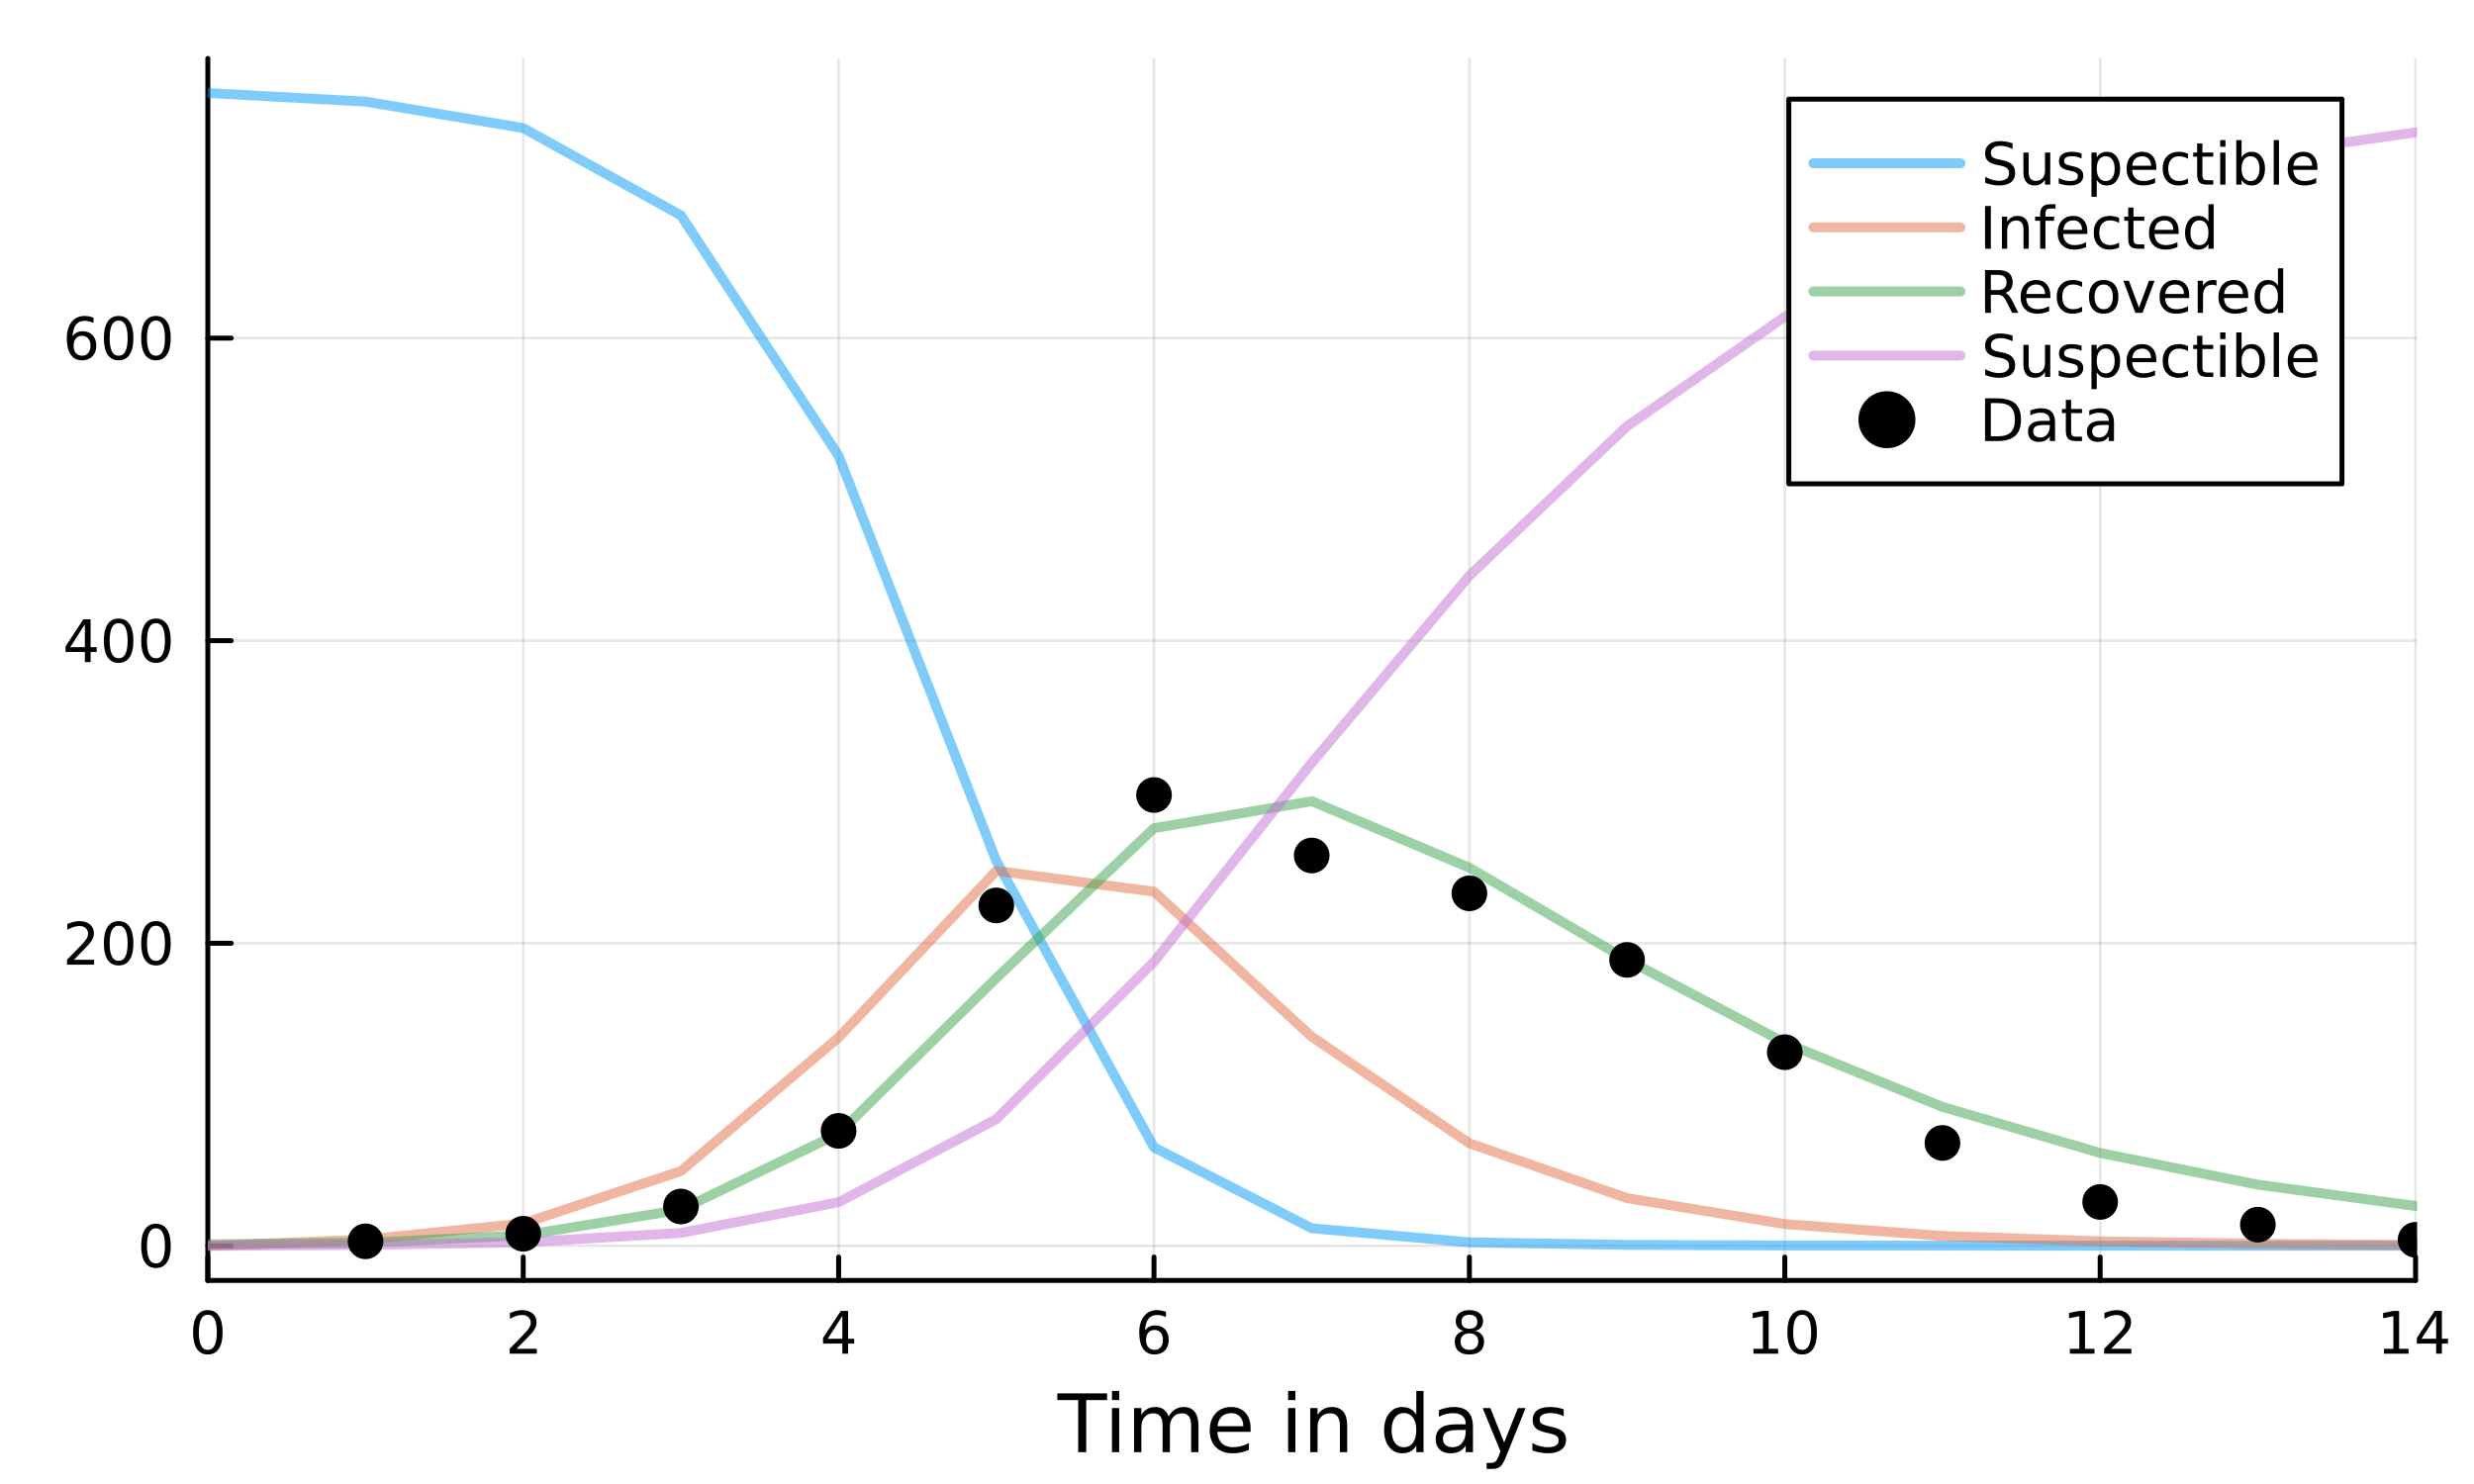 <?xml version="1.0" encoding="utf-8"?>
<svg xmlns="http://www.w3.org/2000/svg" xmlns:xlink="http://www.w3.org/1999/xlink" width="500" height="300" viewBox="0 0 2000 1200">
<rect x="0" y="0" width="2000" height="1200" fill="#333333" stroke="none"/>
<defs>
  <clipPath id="clip460">
    <rect x="0" y="0" width="2000" height="1200"/>
  </clipPath>
</defs>
<path clip-path="url(#clip460)" d="
M0 1200 L2000 1200 L2000 0 L0 0  Z
  " fill="#ffffff" fill-rule="evenodd" fill-opacity="1"/>
<defs>
  <clipPath id="clip461">
    <rect x="400" y="0" width="1401" height="1200"/>
  </clipPath>
</defs>
<path clip-path="url(#clip460)" d="
M168.015 1035.39 L1952.76 1035.39 L1952.76 47.244 L168.015 47.244  Z
  " fill="#ffffff" fill-rule="evenodd" fill-opacity="1"/>
<defs>
  <clipPath id="clip462">
    <rect x="168" y="47" width="1786" height="989"/>
  </clipPath>
</defs>
<polyline clip-path="url(#clip462)" style="stroke:#000000; stroke-linecap:round; stroke-linejoin:round; stroke-width:2; stroke-opacity:0.1; fill:none" points="
  168.015,1035.39 168.015,47.244 
  "/>
<polyline clip-path="url(#clip462)" style="stroke:#000000; stroke-linecap:round; stroke-linejoin:round; stroke-width:2; stroke-opacity:0.1; fill:none" points="
  422.978,1035.39 422.978,47.244 
  "/>
<polyline clip-path="url(#clip462)" style="stroke:#000000; stroke-linecap:round; stroke-linejoin:round; stroke-width:2; stroke-opacity:0.1; fill:none" points="
  677.941,1035.39 677.941,47.244 
  "/>
<polyline clip-path="url(#clip462)" style="stroke:#000000; stroke-linecap:round; stroke-linejoin:round; stroke-width:2; stroke-opacity:0.1; fill:none" points="
  932.904,1035.39 932.904,47.244 
  "/>
<polyline clip-path="url(#clip462)" style="stroke:#000000; stroke-linecap:round; stroke-linejoin:round; stroke-width:2; stroke-opacity:0.1; fill:none" points="
  1187.87,1035.39 1187.87,47.244 
  "/>
<polyline clip-path="url(#clip462)" style="stroke:#000000; stroke-linecap:round; stroke-linejoin:round; stroke-width:2; stroke-opacity:0.1; fill:none" points="
  1442.83,1035.39 1442.83,47.244 
  "/>
<polyline clip-path="url(#clip462)" style="stroke:#000000; stroke-linecap:round; stroke-linejoin:round; stroke-width:2; stroke-opacity:0.1; fill:none" points="
  1697.79,1035.39 1697.79,47.244 
  "/>
<polyline clip-path="url(#clip462)" style="stroke:#000000; stroke-linecap:round; stroke-linejoin:round; stroke-width:2; stroke-opacity:0.1; fill:none" points="
  1952.76,1035.39 1952.76,47.244 
  "/>
<polyline clip-path="url(#clip460)" style="stroke:#000000; stroke-linecap:round; stroke-linejoin:round; stroke-width:4; stroke-opacity:1; fill:none" points="
  168.015,1035.39 1952.76,1035.39 
  "/>
<polyline clip-path="url(#clip460)" style="stroke:#000000; stroke-linecap:round; stroke-linejoin:round; stroke-width:4; stroke-opacity:1; fill:none" points="
  168.015,1035.39 168.015,1016.49 
  "/>
<polyline clip-path="url(#clip460)" style="stroke:#000000; stroke-linecap:round; stroke-linejoin:round; stroke-width:4; stroke-opacity:1; fill:none" points="
  422.978,1035.39 422.978,1016.49 
  "/>
<polyline clip-path="url(#clip460)" style="stroke:#000000; stroke-linecap:round; stroke-linejoin:round; stroke-width:4; stroke-opacity:1; fill:none" points="
  677.941,1035.39 677.941,1016.49 
  "/>
<polyline clip-path="url(#clip460)" style="stroke:#000000; stroke-linecap:round; stroke-linejoin:round; stroke-width:4; stroke-opacity:1; fill:none" points="
  932.904,1035.39 932.904,1016.49 
  "/>
<polyline clip-path="url(#clip460)" style="stroke:#000000; stroke-linecap:round; stroke-linejoin:round; stroke-width:4; stroke-opacity:1; fill:none" points="
  1187.87,1035.39 1187.87,1016.49 
  "/>
<polyline clip-path="url(#clip460)" style="stroke:#000000; stroke-linecap:round; stroke-linejoin:round; stroke-width:4; stroke-opacity:1; fill:none" points="
  1442.83,1035.39 1442.83,1016.49 
  "/>
<polyline clip-path="url(#clip460)" style="stroke:#000000; stroke-linecap:round; stroke-linejoin:round; stroke-width:4; stroke-opacity:1; fill:none" points="
  1697.79,1035.39 1697.79,1016.49 
  "/>
<polyline clip-path="url(#clip460)" style="stroke:#000000; stroke-linecap:round; stroke-linejoin:round; stroke-width:4; stroke-opacity:1; fill:none" points="
  1952.76,1035.39 1952.76,1016.49 
  "/>
<path clip-path="url(#clip460)" d="M168.015 1063.11 Q164.404 1063.11 162.575 1066.67 Q160.769 1070.21 160.769 1077.34 Q160.769 1084.45 162.575 1088.01 Q164.404 1091.56 168.015 1091.56 Q171.649 1091.56 173.455 1088.01 Q175.283 1084.45 175.283 1077.34 Q175.283 1070.21 173.455 1066.67 Q171.649 1063.11 168.015 1063.11 M168.015 1059.4 Q173.825 1059.4 176.881 1064.01 Q179.959 1068.59 179.959 1077.34 Q179.959 1086.07 176.881 1090.68 Q173.825 1095.26 168.015 1095.26 Q162.205 1095.26 159.126 1090.68 Q156.07 1086.07 156.07 1077.34 Q156.07 1068.59 159.126 1064.01 Q162.205 1059.4 168.015 1059.4 Z" fill="#000000" fill-rule="evenodd" fill-opacity="1" /><path clip-path="url(#clip460)" d="M417.631 1090.65 L433.95 1090.65 L433.95 1094.59 L412.006 1094.59 L412.006 1090.65 Q414.668 1087.9 419.251 1083.27 Q423.857 1078.62 425.038 1077.27 Q427.283 1074.75 428.163 1073.01 Q429.066 1071.25 429.066 1069.56 Q429.066 1066.81 427.121 1065.07 Q425.2 1063.34 422.098 1063.34 Q419.899 1063.34 417.445 1064.1 Q415.015 1064.87 412.237 1066.42 L412.237 1061.69 Q415.061 1060.56 417.515 1059.98 Q419.969 1059.4 422.006 1059.4 Q427.376 1059.4 430.57 1062.09 Q433.765 1064.77 433.765 1069.26 Q433.765 1071.39 432.955 1073.31 Q432.168 1075.21 430.061 1077.81 Q429.482 1078.48 426.381 1081.69 Q423.279 1084.89 417.631 1090.65 Z" fill="#000000" fill-rule="evenodd" fill-opacity="1" /><path clip-path="url(#clip460)" d="M680.95 1064.1 L669.145 1082.55 L680.95 1082.55 L680.95 1064.1 M679.723 1060.03 L685.603 1060.03 L685.603 1082.55 L690.533 1082.55 L690.533 1086.44 L685.603 1086.44 L685.603 1094.59 L680.95 1094.59 L680.95 1086.44 L665.348 1086.44 L665.348 1081.93 L679.723 1060.03 Z" fill="#000000" fill-rule="evenodd" fill-opacity="1" /><path clip-path="url(#clip460)" d="M933.309 1075.44 Q930.161 1075.44 928.309 1077.6 Q926.48 1079.75 926.48 1083.5 Q926.48 1087.23 928.309 1089.4 Q930.161 1091.56 933.309 1091.56 Q936.457 1091.56 938.286 1089.4 Q940.138 1087.23 940.138 1083.5 Q940.138 1079.75 938.286 1077.6 Q936.457 1075.44 933.309 1075.44 M942.591 1060.79 L942.591 1065.05 Q940.832 1064.22 939.027 1063.78 Q937.244 1063.34 935.485 1063.34 Q930.855 1063.34 928.402 1066.46 Q925.971 1069.59 925.624 1075.91 Q926.99 1073.89 929.05 1072.83 Q931.11 1071.74 933.587 1071.74 Q938.795 1071.74 941.804 1074.91 Q944.837 1078.06 944.837 1083.5 Q944.837 1088.82 941.689 1092.04 Q938.54 1095.26 933.309 1095.26 Q927.314 1095.26 924.142 1090.68 Q920.971 1086.07 920.971 1077.34 Q920.971 1069.15 924.86 1064.29 Q928.749 1059.4 935.3 1059.4 Q937.059 1059.4 938.841 1059.75 Q940.647 1060.1 942.591 1060.79 Z" fill="#000000" fill-rule="evenodd" fill-opacity="1" /><path clip-path="url(#clip460)" d="M1187.87 1078.18 Q1184.53 1078.18 1182.61 1079.96 Q1180.71 1081.74 1180.71 1084.87 Q1180.71 1087.99 1182.61 1089.77 Q1184.53 1091.56 1187.87 1091.56 Q1191.2 1091.56 1193.12 1089.77 Q1195.04 1087.97 1195.04 1084.87 Q1195.04 1081.74 1193.12 1079.96 Q1191.22 1078.18 1187.87 1078.18 M1183.19 1076.19 Q1180.18 1075.44 1178.49 1073.38 Q1176.83 1071.32 1176.83 1068.36 Q1176.83 1064.22 1179.77 1061.81 Q1182.73 1059.4 1187.87 1059.4 Q1193.03 1059.4 1195.97 1061.81 Q1198.91 1064.22 1198.91 1068.36 Q1198.91 1071.32 1197.22 1073.38 Q1195.55 1075.44 1192.57 1076.19 Q1195.95 1076.97 1197.82 1079.26 Q1199.72 1081.56 1199.72 1084.87 Q1199.72 1089.89 1196.64 1092.57 Q1193.58 1095.26 1187.87 1095.26 Q1182.15 1095.26 1179.07 1092.57 Q1176.02 1089.89 1176.02 1084.87 Q1176.02 1081.56 1177.91 1079.26 Q1179.81 1076.97 1183.19 1076.19 M1181.48 1068.8 Q1181.48 1071.49 1183.14 1072.99 Q1184.83 1074.5 1187.87 1074.5 Q1190.88 1074.5 1192.57 1072.99 Q1194.28 1071.49 1194.28 1068.8 Q1194.28 1066.12 1192.57 1064.61 Q1190.88 1063.11 1187.87 1063.11 Q1184.83 1063.11 1183.14 1064.61 Q1181.48 1066.12 1181.48 1068.8 Z" fill="#000000" fill-rule="evenodd" fill-opacity="1" /><path clip-path="url(#clip460)" d="M1417.52 1090.65 L1425.16 1090.65 L1425.16 1064.29 L1416.85 1065.95 L1416.85 1061.69 L1425.11 1060.03 L1429.79 1060.03 L1429.79 1090.65 L1437.42 1090.65 L1437.42 1094.59 L1417.52 1094.59 L1417.52 1090.65 Z" fill="#000000" fill-rule="evenodd" fill-opacity="1" /><path clip-path="url(#clip460)" d="M1456.87 1063.11 Q1453.26 1063.11 1451.43 1066.67 Q1449.62 1070.21 1449.62 1077.34 Q1449.62 1084.45 1451.43 1088.01 Q1453.26 1091.56 1456.87 1091.56 Q1460.5 1091.56 1462.31 1088.01 Q1464.14 1084.45 1464.14 1077.34 Q1464.14 1070.21 1462.31 1066.67 Q1460.5 1063.11 1456.87 1063.11 M1456.87 1059.4 Q1462.68 1059.4 1465.73 1064.01 Q1468.81 1068.59 1468.81 1077.34 Q1468.81 1086.07 1465.73 1090.68 Q1462.68 1095.26 1456.87 1095.26 Q1451.06 1095.26 1447.98 1090.68 Q1444.92 1086.07 1444.92 1077.34 Q1444.92 1068.59 1447.98 1064.01 Q1451.06 1059.4 1456.87 1059.4 Z" fill="#000000" fill-rule="evenodd" fill-opacity="1" /><path clip-path="url(#clip460)" d="M1673.28 1090.65 L1680.92 1090.65 L1680.92 1064.29 L1672.61 1065.95 L1672.61 1061.69 L1680.87 1060.03 L1685.55 1060.03 L1685.55 1090.65 L1693.19 1090.65 L1693.19 1094.59 L1673.28 1094.59 L1673.28 1090.65 Z" fill="#000000" fill-rule="evenodd" fill-opacity="1" /><path clip-path="url(#clip460)" d="M1706.66 1090.65 L1722.98 1090.65 L1722.98 1094.59 L1701.03 1094.59 L1701.03 1090.65 Q1703.7 1087.9 1708.28 1083.27 Q1712.89 1078.62 1714.07 1077.27 Q1716.31 1074.75 1717.19 1073.01 Q1718.09 1071.25 1718.09 1069.56 Q1718.09 1066.81 1716.15 1065.07 Q1714.23 1063.34 1711.13 1063.34 Q1708.93 1063.34 1706.47 1064.1 Q1704.04 1064.87 1701.27 1066.42 L1701.27 1061.69 Q1704.09 1060.56 1706.54 1059.98 Q1709 1059.4 1711.03 1059.4 Q1716.4 1059.4 1719.6 1062.09 Q1722.79 1064.77 1722.79 1069.26 Q1722.79 1071.39 1721.98 1073.31 Q1721.2 1075.21 1719.09 1077.81 Q1718.51 1078.48 1715.41 1081.69 Q1712.31 1084.89 1706.66 1090.65 Z" fill="#000000" fill-rule="evenodd" fill-opacity="1" /><path clip-path="url(#clip460)" d="M1927.2 1090.65 L1934.84 1090.65 L1934.84 1064.29 L1926.53 1065.95 L1926.53 1061.69 L1934.79 1060.03 L1939.47 1060.03 L1939.47 1090.65 L1947.11 1090.65 L1947.11 1094.59 L1927.2 1094.59 L1927.2 1090.65 Z" fill="#000000" fill-rule="evenodd" fill-opacity="1" /><path clip-path="url(#clip460)" d="M1969.4 1064.1 L1957.59 1082.55 L1969.4 1082.55 L1969.4 1064.1 M1968.17 1060.03 L1974.05 1060.03 L1974.05 1082.55 L1978.98 1082.55 L1978.98 1086.44 L1974.05 1086.44 L1974.05 1094.59 L1969.4 1094.59 L1969.4 1086.44 L1953.8 1086.44 L1953.8 1081.93 L1968.17 1060.03 Z" fill="#000000" fill-rule="evenodd" fill-opacity="1" /><path clip-path="url(#clip460)" d="M854.757 1126.73 L894.957 1126.73 L894.957 1132.14 L878.087 1132.14 L878.087 1174.25 L871.626 1174.25 L871.626 1132.14 L854.757 1132.14 L854.757 1126.73 Z" fill="#000000" fill-rule="evenodd" fill-opacity="1" /><path clip-path="url(#clip460)" d="M898.903 1138.6 L904.76 1138.6 L904.76 1174.25 L898.903 1174.25 L898.903 1138.6 M898.903 1124.73 L904.76 1124.73 L904.76 1132.14 L898.903 1132.14 L898.903 1124.73 Z" fill="#000000" fill-rule="evenodd" fill-opacity="1" /><path clip-path="url(#clip460)" d="M944.768 1145.45 Q946.964 1141.5 950.02 1139.62 Q953.075 1137.74 957.213 1137.74 Q962.783 1137.74 965.807 1141.66 Q968.831 1145.54 968.831 1152.74 L968.831 1174.25 L962.942 1174.25 L962.942 1152.93 Q962.942 1147.8 961.128 1145.32 Q959.314 1142.84 955.59 1142.84 Q951.038 1142.84 948.397 1145.86 Q945.755 1148.88 945.755 1154.1 L945.755 1174.25 L939.867 1174.25 L939.867 1152.93 Q939.867 1147.77 938.052 1145.32 Q936.238 1142.84 932.451 1142.84 Q927.963 1142.84 925.321 1145.89 Q922.679 1148.92 922.679 1154.1 L922.679 1174.25 L916.791 1174.25 L916.791 1138.6 L922.679 1138.6 L922.679 1144.14 Q924.684 1140.86 927.485 1139.3 Q930.286 1137.74 934.137 1137.74 Q938.021 1137.74 940.726 1139.72 Q943.463 1141.69 944.768 1145.45 Z" fill="#000000" fill-rule="evenodd" fill-opacity="1" /><path clip-path="url(#clip460)" d="M1011 1154.96 L1011 1157.83 L984.076 1157.83 Q984.458 1163.88 987.705 1167.06 Q990.983 1170.21 996.808 1170.21 Q1000.18 1170.21 1003.33 1169.38 Q1006.52 1168.55 1009.63 1166.9 L1009.63 1172.44 Q1006.48 1173.77 1003.17 1174.47 Q999.863 1175.17 996.458 1175.17 Q987.928 1175.17 982.931 1170.21 Q977.965 1165.24 977.965 1156.78 Q977.965 1148.03 982.676 1142.9 Q987.418 1137.74 995.439 1137.74 Q1002.63 1137.74 1006.8 1142.39 Q1011 1147.01 1011 1154.96 M1005.15 1153.25 Q1005.08 1148.44 1002.44 1145.57 Q999.832 1142.71 995.503 1142.71 Q990.601 1142.71 987.641 1145.48 Q984.713 1148.25 984.267 1153.28 L1005.15 1153.25 Z" fill="#000000" fill-rule="evenodd" fill-opacity="1" /><path clip-path="url(#clip460)" d="M1041.34 1138.6 L1047.19 1138.6 L1047.19 1174.25 L1041.34 1174.25 L1041.34 1138.6 M1041.34 1124.73 L1047.19 1124.73 L1047.19 1132.14 L1041.34 1132.14 L1041.34 1124.73 Z" fill="#000000" fill-rule="evenodd" fill-opacity="1" /><path clip-path="url(#clip460)" d="M1089.08 1152.74 L1089.08 1174.25 L1083.22 1174.25 L1083.22 1152.93 Q1083.22 1147.87 1081.25 1145.35 Q1079.28 1142.84 1075.33 1142.84 Q1070.59 1142.84 1067.85 1145.86 Q1065.11 1148.88 1065.11 1154.1 L1065.11 1174.25 L1059.22 1174.25 L1059.22 1138.6 L1065.11 1138.6 L1065.11 1144.14 Q1067.21 1140.93 1070.05 1139.34 Q1072.91 1137.74 1076.63 1137.74 Q1082.78 1137.74 1085.93 1141.56 Q1089.08 1145.35 1089.08 1152.74 Z" fill="#000000" fill-rule="evenodd" fill-opacity="1" /><path clip-path="url(#clip460)" d="M1144.94 1144.01 L1144.94 1124.73 L1150.79 1124.73 L1150.79 1174.25 L1144.94 1174.25 L1144.94 1168.9 Q1143.09 1172.09 1140.26 1173.65 Q1137.46 1175.17 1133.51 1175.17 Q1127.05 1175.17 1122.98 1170.02 Q1118.93 1164.86 1118.93 1156.46 Q1118.93 1148.06 1122.98 1142.9 Q1127.05 1137.74 1133.51 1137.74 Q1137.46 1137.74 1140.26 1139.3 Q1143.09 1140.83 1144.94 1144.01 M1124.98 1156.46 Q1124.98 1162.92 1127.62 1166.61 Q1130.3 1170.27 1134.94 1170.27 Q1139.59 1170.27 1142.26 1166.61 Q1144.94 1162.92 1144.94 1156.46 Q1144.94 1150 1142.26 1146.34 Q1139.59 1142.65 1134.94 1142.65 Q1130.3 1142.65 1127.62 1146.34 Q1124.98 1150 1124.98 1156.46 Z" fill="#000000" fill-rule="evenodd" fill-opacity="1" /><path clip-path="url(#clip460)" d="M1179.06 1156.33 Q1171.96 1156.33 1169.22 1157.96 Q1166.49 1159.58 1166.49 1163.49 Q1166.49 1166.61 1168.52 1168.46 Q1170.59 1170.27 1174.12 1170.27 Q1178.99 1170.27 1181.92 1166.84 Q1184.88 1163.37 1184.88 1157.64 L1184.88 1156.33 L1179.06 1156.33 M1190.74 1153.91 L1190.74 1174.25 L1184.88 1174.25 L1184.88 1168.84 Q1182.88 1172.09 1179.89 1173.65 Q1176.89 1175.17 1172.57 1175.17 Q1167.09 1175.17 1163.84 1172.12 Q1160.63 1169.03 1160.63 1163.88 Q1160.63 1157.86 1164.64 1154.8 Q1168.68 1151.75 1176.67 1151.75 L1184.88 1151.75 L1184.88 1151.18 Q1184.88 1147.13 1182.21 1144.94 Q1179.57 1142.71 1174.76 1142.71 Q1171.71 1142.71 1168.81 1143.44 Q1165.91 1144.17 1163.24 1145.64 L1163.24 1140.23 Q1166.45 1138.99 1169.48 1138.38 Q1172.5 1137.74 1175.37 1137.74 Q1183.1 1137.74 1186.92 1141.75 Q1190.74 1145.77 1190.74 1153.91 Z" fill="#000000" fill-rule="evenodd" fill-opacity="1" /><path clip-path="url(#clip460)" d="M1217.63 1177.56 Q1215.15 1183.93 1212.8 1185.87 Q1210.44 1187.81 1206.49 1187.81 L1201.82 1187.81 L1201.82 1182.91 L1205.25 1182.91 Q1207.67 1182.91 1209.01 1181.76 Q1210.35 1180.62 1211.97 1176.35 L1213.02 1173.68 L1198.6 1138.6 L1204.81 1138.6 L1215.95 1166.49 L1227.09 1138.6 L1233.29 1138.6 L1217.63 1177.56 Z" fill="#000000" fill-rule="evenodd" fill-opacity="1" /><path clip-path="url(#clip460)" d="M1264.1 1139.65 L1264.1 1145.19 Q1261.62 1143.92 1258.95 1143.28 Q1256.27 1142.65 1253.41 1142.65 Q1249.05 1142.65 1246.85 1143.98 Q1244.69 1145.32 1244.69 1147.99 Q1244.69 1150.03 1246.25 1151.21 Q1247.81 1152.35 1252.52 1153.4 L1254.52 1153.85 Q1260.76 1155.19 1263.37 1157.64 Q1266.01 1160.06 1266.01 1164.42 Q1266.01 1169.38 1262.07 1172.28 Q1258.15 1175.17 1251.28 1175.17 Q1248.41 1175.17 1245.29 1174.6 Q1242.21 1174.06 1238.77 1172.95 L1238.77 1166.9 Q1242.01 1168.59 1245.17 1169.45 Q1248.32 1170.27 1251.4 1170.27 Q1255.54 1170.27 1257.77 1168.87 Q1260 1167.44 1260 1164.86 Q1260 1162.48 1258.37 1161.2 Q1256.78 1159.93 1251.34 1158.75 L1249.3 1158.27 Q1243.86 1157.13 1241.44 1154.77 Q1239.02 1152.39 1239.02 1148.25 Q1239.02 1143.22 1242.59 1140.48 Q1246.15 1137.74 1252.71 1137.74 Q1255.96 1137.74 1258.82 1138.22 Q1261.68 1138.7 1264.1 1139.65 Z" fill="#000000" fill-rule="evenodd" fill-opacity="1" /><polyline clip-path="url(#clip462)" style="stroke:#000000; stroke-linecap:round; stroke-linejoin:round; stroke-width:2; stroke-opacity:0.1; fill:none" points="
  168.015,1007.42 1952.76,1007.42 
  "/>
<polyline clip-path="url(#clip462)" style="stroke:#000000; stroke-linecap:round; stroke-linejoin:round; stroke-width:2; stroke-opacity:0.1; fill:none" points="
  168.015,762.747 1952.76,762.747 
  "/>
<polyline clip-path="url(#clip462)" style="stroke:#000000; stroke-linecap:round; stroke-linejoin:round; stroke-width:2; stroke-opacity:0.1; fill:none" points="
  168.015,518.072 1952.76,518.072 
  "/>
<polyline clip-path="url(#clip462)" style="stroke:#000000; stroke-linecap:round; stroke-linejoin:round; stroke-width:2; stroke-opacity:0.1; fill:none" points="
  168.015,273.397 1952.76,273.397 
  "/>
<polyline clip-path="url(#clip460)" style="stroke:#000000; stroke-linecap:round; stroke-linejoin:round; stroke-width:4; stroke-opacity:1; fill:none" points="
  168.015,1035.39 168.015,47.244 
  "/>
<polyline clip-path="url(#clip460)" style="stroke:#000000; stroke-linecap:round; stroke-linejoin:round; stroke-width:4; stroke-opacity:1; fill:none" points="
  168.015,1007.42 186.912,1007.42 
  "/>
<polyline clip-path="url(#clip460)" style="stroke:#000000; stroke-linecap:round; stroke-linejoin:round; stroke-width:4; stroke-opacity:1; fill:none" points="
  168.015,762.747 186.912,762.747 
  "/>
<polyline clip-path="url(#clip460)" style="stroke:#000000; stroke-linecap:round; stroke-linejoin:round; stroke-width:4; stroke-opacity:1; fill:none" points="
  168.015,518.072 186.912,518.072 
  "/>
<polyline clip-path="url(#clip460)" style="stroke:#000000; stroke-linecap:round; stroke-linejoin:round; stroke-width:4; stroke-opacity:1; fill:none" points="
  168.015,273.397 186.912,273.397 
  "/>
<path clip-path="url(#clip460)" d="M126.07 993.22 Q122.459 993.22 120.631 996.785 Q118.825 1000.33 118.825 1007.46 Q118.825 1014.56 120.631 1018.13 Q122.459 1021.67 126.07 1021.67 Q129.705 1021.67 131.51 1018.13 Q133.339 1014.56 133.339 1007.46 Q133.339 1000.33 131.51 996.785 Q129.705 993.22 126.07 993.22 M126.07 989.517 Q131.881 989.517 134.936 994.123 Q138.015 998.706 138.015 1007.46 Q138.015 1016.18 134.936 1020.79 Q131.881 1025.37 126.07 1025.37 Q120.26 1025.37 117.182 1020.79 Q114.126 1016.18 114.126 1007.46 Q114.126 998.706 117.182 994.123 Q120.26 989.517 126.07 989.517 Z" fill="#000000" fill-rule="evenodd" fill-opacity="1" /><path clip-path="url(#clip460)" d="M59.775 776.092 L76.094 776.092 L76.094 780.027 L54.15 780.027 L54.15 776.092 Q56.812 773.337 61.395 768.707 Q66.001 764.055 67.182 762.712 Q69.427 760.189 70.307 758.453 Q71.21 756.693 71.21 755.004 Q71.21 752.249 69.265 750.513 Q67.344 748.777 64.242 748.777 Q62.043 748.777 59.589 749.541 Q57.159 750.305 54.381 751.856 L54.381 747.133 Q57.205 745.999 59.659 745.42 Q62.112 744.842 64.15 744.842 Q69.52 744.842 72.714 747.527 Q75.909 750.212 75.909 754.703 Q75.909 756.832 75.099 758.754 Q74.311 760.652 72.205 763.244 Q71.626 763.916 68.525 767.133 Q65.423 770.328 59.775 776.092 Z" fill="#000000" fill-rule="evenodd" fill-opacity="1" /><path clip-path="url(#clip460)" d="M95.909 748.545 Q92.297 748.545 90.469 752.11 Q88.663 755.652 88.663 762.781 Q88.663 769.888 90.469 773.453 Q92.297 776.994 95.909 776.994 Q99.543 776.994 101.348 773.453 Q103.177 769.888 103.177 762.781 Q103.177 755.652 101.348 752.11 Q99.543 748.545 95.909 748.545 M95.909 744.842 Q101.719 744.842 104.774 749.448 Q107.853 754.031 107.853 762.781 Q107.853 771.508 104.774 776.115 Q101.719 780.698 95.909 780.698 Q90.098 780.698 87.02 776.115 Q83.964 771.508 83.964 762.781 Q83.964 754.031 87.02 749.448 Q90.098 744.842 95.909 744.842 Z" fill="#000000" fill-rule="evenodd" fill-opacity="1" /><path clip-path="url(#clip460)" d="M126.07 748.545 Q122.459 748.545 120.631 752.11 Q118.825 755.652 118.825 762.781 Q118.825 769.888 120.631 773.453 Q122.459 776.994 126.07 776.994 Q129.705 776.994 131.51 773.453 Q133.339 769.888 133.339 762.781 Q133.339 755.652 131.51 752.11 Q129.705 748.545 126.07 748.545 M126.07 744.842 Q131.881 744.842 134.936 749.448 Q138.015 754.031 138.015 762.781 Q138.015 771.508 134.936 776.115 Q131.881 780.698 126.07 780.698 Q120.26 780.698 117.182 776.115 Q114.126 771.508 114.126 762.781 Q114.126 754.031 117.182 749.448 Q120.26 744.842 126.07 744.842 Z" fill="#000000" fill-rule="evenodd" fill-opacity="1" /><path clip-path="url(#clip460)" d="M68.594 504.866 L56.788 523.315 L68.594 523.315 L68.594 504.866 M67.367 500.792 L73.247 500.792 L73.247 523.315 L78.177 523.315 L78.177 527.204 L73.247 527.204 L73.247 535.352 L68.594 535.352 L68.594 527.204 L52.992 527.204 L52.992 522.69 L67.367 500.792 Z" fill="#000000" fill-rule="evenodd" fill-opacity="1" /><path clip-path="url(#clip460)" d="M95.909 503.871 Q92.297 503.871 90.469 507.435 Q88.663 510.977 88.663 518.107 Q88.663 525.213 90.469 528.778 Q92.297 532.319 95.909 532.319 Q99.543 532.319 101.348 528.778 Q103.177 525.213 103.177 518.107 Q103.177 510.977 101.348 507.435 Q99.543 503.871 95.909 503.871 M95.909 500.167 Q101.719 500.167 104.774 504.773 Q107.853 509.357 107.853 518.107 Q107.853 526.833 104.774 531.44 Q101.719 536.023 95.909 536.023 Q90.098 536.023 87.02 531.44 Q83.964 526.833 83.964 518.107 Q83.964 509.357 87.02 504.773 Q90.098 500.167 95.909 500.167 Z" fill="#000000" fill-rule="evenodd" fill-opacity="1" /><path clip-path="url(#clip460)" d="M126.07 503.871 Q122.459 503.871 120.631 507.435 Q118.825 510.977 118.825 518.107 Q118.825 525.213 120.631 528.778 Q122.459 532.319 126.07 532.319 Q129.705 532.319 131.51 528.778 Q133.339 525.213 133.339 518.107 Q133.339 510.977 131.51 507.435 Q129.705 503.871 126.07 503.871 M126.07 500.167 Q131.881 500.167 134.936 504.773 Q138.015 509.357 138.015 518.107 Q138.015 526.833 134.936 531.44 Q131.881 536.023 126.07 536.023 Q120.26 536.023 117.182 531.44 Q114.126 526.833 114.126 518.107 Q114.126 509.357 117.182 504.773 Q120.26 500.167 126.07 500.167 Z" fill="#000000" fill-rule="evenodd" fill-opacity="1" /><path clip-path="url(#clip460)" d="M66.325 271.534 Q63.177 271.534 61.325 273.686 Q59.497 275.839 59.497 279.589 Q59.497 283.316 61.325 285.492 Q63.177 287.645 66.325 287.645 Q69.474 287.645 71.302 285.492 Q73.154 283.316 73.154 279.589 Q73.154 275.839 71.302 273.686 Q69.474 271.534 66.325 271.534 M75.608 256.881 L75.608 261.14 Q73.849 260.307 72.043 259.867 Q70.261 259.427 68.501 259.427 Q63.872 259.427 61.418 262.552 Q58.987 265.677 58.64 271.997 Q60.006 269.983 62.066 268.918 Q64.126 267.83 66.603 267.83 Q71.811 267.83 74.821 271.001 Q77.853 274.149 77.853 279.589 Q77.853 284.913 74.705 288.131 Q71.557 291.348 66.325 291.348 Q60.33 291.348 57.159 286.765 Q53.987 282.159 53.987 273.432 Q53.987 265.237 57.876 260.376 Q61.765 255.492 68.316 255.492 Q70.075 255.492 71.858 255.839 Q73.663 256.186 75.608 256.881 Z" fill="#000000" fill-rule="evenodd" fill-opacity="1" /><path clip-path="url(#clip460)" d="M95.909 259.196 Q92.297 259.196 90.469 262.761 Q88.663 266.302 88.663 273.432 Q88.663 280.538 90.469 284.103 Q92.297 287.645 95.909 287.645 Q99.543 287.645 101.348 284.103 Q103.177 280.538 103.177 273.432 Q103.177 266.302 101.348 262.761 Q99.543 259.196 95.909 259.196 M95.909 255.492 Q101.719 255.492 104.774 260.098 Q107.853 264.682 107.853 273.432 Q107.853 282.159 104.774 286.765 Q101.719 291.348 95.909 291.348 Q90.098 291.348 87.02 286.765 Q83.964 282.159 83.964 273.432 Q83.964 264.682 87.02 260.098 Q90.098 255.492 95.909 255.492 Z" fill="#000000" fill-rule="evenodd" fill-opacity="1" /><path clip-path="url(#clip460)" d="M126.07 259.196 Q122.459 259.196 120.631 262.761 Q118.825 266.302 118.825 273.432 Q118.825 280.538 120.631 284.103 Q122.459 287.645 126.07 287.645 Q129.705 287.645 131.51 284.103 Q133.339 280.538 133.339 273.432 Q133.339 266.302 131.51 262.761 Q129.705 259.196 126.07 259.196 M126.07 255.492 Q131.881 255.492 134.936 260.098 Q138.015 264.682 138.015 273.432 Q138.015 282.159 134.936 286.765 Q131.881 291.348 126.07 291.348 Q120.26 291.348 117.182 286.765 Q114.126 282.159 114.126 273.432 Q114.126 264.682 117.182 260.098 Q120.26 255.492 126.07 255.492 Z" fill="#000000" fill-rule="evenodd" fill-opacity="1" /><polyline clip-path="url(#clip462)" style="stroke:#009af9; stroke-linecap:round; stroke-linejoin:round; stroke-width:8; stroke-opacity:0.5; fill:none" points="
  168.015,75.21 295.496,82.174 422.978,103.538 550.459,174.194 677.941,368.61 805.422,696.169 932.904,927.832 1060.39,993.215 1187.87,1004.61 1315.35,1006.65 
  1442.83,1007.12 1570.31,1007.27 1697.79,1007.32 1825.27,1007.35 1952.76,1007.36 
  "/>
<polyline clip-path="url(#clip462)" style="stroke:#e26f46; stroke-linecap:round; stroke-linejoin:round; stroke-width:8; stroke-opacity:0.5; fill:none" points="
  168.015,1007.42 295.496,1002.37 422.978,989.264 550.459,946.963 677.941,838.896 805.422,704.157 932.904,721.029 1060.39,838.338 1187.87,924.471 1315.35,968.884 
  1442.83,989.807 1570.31,999.414 1697.79,1003.79 1825.27,1005.77 1952.76,1006.67 
  "/>
<polyline clip-path="url(#clip462)" style="stroke:#3da44d; stroke-linecap:round; stroke-linejoin:round; stroke-width:8; stroke-opacity:0.5; fill:none" points="
  168.015,1006.2 295.496,1004.98 422.978,998.909 550.459,978.151 677.941,916.603 805.422,790.904 932.904,669.695 1060.39,647.84 1187.87,701.666 1315.35,776.111 
  1442.83,843.199 1570.31,895.084 1697.79,932.329 1825.27,957.969 1952.76,975.176 
  "/>
<polyline clip-path="url(#clip462)" style="stroke:#c271d2; stroke-linecap:round; stroke-linejoin:round; stroke-width:8; stroke-opacity:0.5; fill:none" points="
  168.015,1007.42 295.496,1006.72 422.978,1004.54 550.459,996.943 677.941,972.143 805.422,905.022 932.904,777.695 1060.39,616.859 1187.87,465.503 1315.35,344.605 
  1442.83,256.122 1570.31,194.485 1697.79,152.812 1825.27,125.162 1952.76,107.043 
  "/>
<circle clip-path="url(#clip462)" cx="295.496" cy="1003.75" r="14.4" fill="#000000" fill-rule="evenodd" fill-opacity="1" stroke="none"/>
<circle clip-path="url(#clip462)" cx="422.978" cy="997.635" r="14.4" fill="#000000" fill-rule="evenodd" fill-opacity="1" stroke="none"/>
<circle clip-path="url(#clip462)" cx="550.459" cy="975.614" r="14.4" fill="#000000" fill-rule="evenodd" fill-opacity="1" stroke="none"/>
<circle clip-path="url(#clip462)" cx="677.941" cy="914.445" r="14.4" fill="#000000" fill-rule="evenodd" fill-opacity="1" stroke="none"/>
<circle clip-path="url(#clip462)" cx="805.422" cy="732.162" r="14.4" fill="#000000" fill-rule="evenodd" fill-opacity="1" stroke="none"/>
<circle clip-path="url(#clip462)" cx="932.904" cy="642.856" r="14.4" fill="#000000" fill-rule="evenodd" fill-opacity="1" stroke="none"/>
<circle clip-path="url(#clip462)" cx="1060.39" cy="691.791" r="14.4" fill="#000000" fill-rule="evenodd" fill-opacity="1" stroke="none"/>
<circle clip-path="url(#clip462)" cx="1187.87" cy="722.375" r="14.4" fill="#000000" fill-rule="evenodd" fill-opacity="1" stroke="none"/>
<circle clip-path="url(#clip462)" cx="1315.35" cy="776.204" r="14.4" fill="#000000" fill-rule="evenodd" fill-opacity="1" stroke="none"/>
<circle clip-path="url(#clip462)" cx="1442.83" cy="850.83" r="14.4" fill="#000000" fill-rule="evenodd" fill-opacity="1" stroke="none"/>
<circle clip-path="url(#clip462)" cx="1570.31" cy="924.232" r="14.4" fill="#000000" fill-rule="evenodd" fill-opacity="1" stroke="none"/>
<circle clip-path="url(#clip462)" cx="1697.79" cy="971.944" r="14.4" fill="#000000" fill-rule="evenodd" fill-opacity="1" stroke="none"/>
<circle clip-path="url(#clip462)" cx="1825.27" cy="990.294" r="14.4" fill="#000000" fill-rule="evenodd" fill-opacity="1" stroke="none"/>
<circle clip-path="url(#clip462)" cx="1952.76" cy="1002.53" r="14.4" fill="#000000" fill-rule="evenodd" fill-opacity="1" stroke="none"/>
<path clip-path="url(#clip460)" d="
M1446.09 391.222 L1893.26 391.222 L1893.26 80.182 L1446.09 80.182  Z
  " fill="#ffffff" fill-rule="evenodd" fill-opacity="1"/>
<polyline clip-path="url(#clip460)" style="stroke:#000000; stroke-linecap:round; stroke-linejoin:round; stroke-width:4; stroke-opacity:1; fill:none" points="
  1446.09,391.222 1893.26,391.222 1893.26,80.182 1446.09,80.182 1446.09,391.222 
  "/>
<polyline clip-path="url(#clip460)" style="stroke:#009af9; stroke-linecap:round; stroke-linejoin:round; stroke-width:8; stroke-opacity:0.5; fill:none" points="
  1465.92,132.022 1584.9,132.022 
  "/>
<path clip-path="url(#clip460)" d="M1626.98 115.876 L1626.98 120.437 Q1624.32 119.163 1621.95 118.538 Q1619.59 117.913 1617.39 117.913 Q1613.57 117.913 1611.49 119.395 Q1609.43 120.876 1609.43 123.608 Q1609.43 125.9 1610.8 127.08 Q1612.19 128.238 1616.03 128.955 L1618.85 129.534 Q1624.08 130.529 1626.56 133.052 Q1629.06 135.552 1629.06 139.765 Q1629.06 144.788 1625.68 147.381 Q1622.32 149.974 1615.82 149.974 Q1613.37 149.974 1610.59 149.418 Q1607.83 148.862 1604.87 147.774 L1604.87 142.96 Q1607.72 144.557 1610.45 145.367 Q1613.18 146.177 1615.82 146.177 Q1619.82 146.177 1622 144.603 Q1624.18 143.029 1624.18 140.112 Q1624.18 137.566 1622.6 136.131 Q1621.05 134.696 1617.49 133.978 L1614.64 133.423 Q1609.41 132.381 1607.07 130.159 Q1604.73 127.937 1604.73 123.978 Q1604.73 119.395 1607.95 116.756 Q1611.19 114.117 1616.86 114.117 Q1619.29 114.117 1621.82 114.557 Q1624.34 114.997 1626.98 115.876 Z" fill="#000000" fill-rule="evenodd" fill-opacity="1" /><path clip-path="url(#clip460)" d="M1635.73 139.071 L1635.73 123.376 L1639.99 123.376 L1639.99 138.909 Q1639.99 142.589 1641.42 144.441 Q1642.86 146.27 1645.73 146.27 Q1649.18 146.27 1651.17 144.071 Q1653.18 141.872 1653.18 138.075 L1653.18 123.376 L1657.44 123.376 L1657.44 149.302 L1653.18 149.302 L1653.18 145.321 Q1651.63 147.682 1649.57 148.839 Q1647.53 149.974 1644.82 149.974 Q1640.36 149.974 1638.04 147.196 Q1635.73 144.418 1635.73 139.071 M1646.44 122.751 L1646.44 122.751 Z" fill="#000000" fill-rule="evenodd" fill-opacity="1" /><path clip-path="url(#clip460)" d="M1682.74 124.14 L1682.74 128.168 Q1680.94 127.242 1678.99 126.779 Q1677.05 126.316 1674.96 126.316 Q1671.79 126.316 1670.19 127.288 Q1668.62 128.261 1668.62 130.205 Q1668.62 131.687 1669.75 132.543 Q1670.89 133.376 1674.31 134.14 L1675.77 134.464 Q1680.31 135.437 1682.21 137.219 Q1684.13 138.978 1684.13 142.149 Q1684.13 145.761 1681.26 147.867 Q1678.41 149.974 1673.41 149.974 Q1671.33 149.974 1669.06 149.557 Q1666.81 149.163 1664.31 148.353 L1664.31 143.955 Q1666.68 145.182 1668.97 145.807 Q1671.26 146.409 1673.5 146.409 Q1676.51 146.409 1678.13 145.39 Q1679.75 144.349 1679.75 142.474 Q1679.75 140.737 1678.57 139.812 Q1677.42 138.886 1673.46 138.029 L1671.98 137.682 Q1668.02 136.849 1666.26 135.136 Q1664.5 133.4 1664.5 130.39 Q1664.5 126.733 1667.09 124.742 Q1669.69 122.751 1674.45 122.751 Q1676.81 122.751 1678.9 123.099 Q1680.98 123.446 1682.74 124.14 Z" fill="#000000" fill-rule="evenodd" fill-opacity="1" /><path clip-path="url(#clip460)" d="M1695.03 145.413 L1695.03 159.163 L1690.75 159.163 L1690.75 123.376 L1695.03 123.376 L1695.03 127.312 Q1696.37 124.997 1698.41 123.886 Q1700.47 122.751 1703.32 122.751 Q1708.04 122.751 1710.98 126.501 Q1713.94 130.251 1713.94 136.362 Q1713.94 142.474 1710.98 146.224 Q1708.04 149.974 1703.32 149.974 Q1700.47 149.974 1698.41 148.862 Q1696.37 147.728 1695.03 145.413 M1709.52 136.362 Q1709.52 131.663 1707.58 129.001 Q1705.66 126.316 1702.28 126.316 Q1698.9 126.316 1696.95 129.001 Q1695.03 131.663 1695.03 136.362 Q1695.03 141.062 1696.95 143.747 Q1698.9 146.409 1702.28 146.409 Q1705.66 146.409 1707.58 143.747 Q1709.52 141.062 1709.52 136.362 Z" fill="#000000" fill-rule="evenodd" fill-opacity="1" /><path clip-path="url(#clip460)" d="M1743.18 135.275 L1743.18 137.358 L1723.6 137.358 Q1723.87 141.756 1726.24 144.071 Q1728.62 146.362 1732.86 146.362 Q1735.31 146.362 1737.6 145.761 Q1739.92 145.159 1742.18 143.955 L1742.18 147.983 Q1739.89 148.955 1737.49 149.464 Q1735.08 149.974 1732.6 149.974 Q1726.4 149.974 1722.76 146.362 Q1719.15 142.751 1719.15 136.594 Q1719.15 130.228 1722.58 126.501 Q1726.03 122.751 1731.86 122.751 Q1737.09 122.751 1740.12 126.131 Q1743.18 129.488 1743.18 135.275 M1738.92 134.025 Q1738.87 130.529 1736.95 128.446 Q1735.06 126.363 1731.91 126.363 Q1728.34 126.363 1726.19 128.376 Q1724.06 130.39 1723.74 134.048 L1738.92 134.025 Z" fill="#000000" fill-rule="evenodd" fill-opacity="1" /><path clip-path="url(#clip460)" d="M1768.83 124.372 L1768.83 128.353 Q1767.02 127.358 1765.19 126.872 Q1763.39 126.363 1761.54 126.363 Q1757.39 126.363 1755.1 129.001 Q1752.81 131.617 1752.81 136.362 Q1752.81 141.108 1755.1 143.747 Q1757.39 146.362 1761.54 146.362 Q1763.39 146.362 1765.19 145.876 Q1767.02 145.367 1768.83 144.372 L1768.83 148.307 Q1767.05 149.14 1765.12 149.557 Q1763.23 149.974 1761.07 149.974 Q1755.22 149.974 1751.77 146.293 Q1748.32 142.612 1748.32 136.362 Q1748.32 130.02 1751.79 126.386 Q1755.29 122.751 1761.35 122.751 Q1763.32 122.751 1765.19 123.168 Q1767.07 123.562 1768.83 124.372 Z" fill="#000000" fill-rule="evenodd" fill-opacity="1" /><path clip-path="url(#clip460)" d="M1780.45 116.015 L1780.45 123.376 L1789.22 123.376 L1789.22 126.687 L1780.45 126.687 L1780.45 140.761 Q1780.45 143.932 1781.3 144.835 Q1782.18 145.737 1784.85 145.737 L1789.22 145.737 L1789.22 149.302 L1784.85 149.302 Q1779.92 149.302 1778.04 147.474 Q1776.17 145.622 1776.17 140.761 L1776.17 126.687 L1773.04 126.687 L1773.04 123.376 L1776.17 123.376 L1776.17 116.015 L1780.45 116.015 Z" fill="#000000" fill-rule="evenodd" fill-opacity="1" /><path clip-path="url(#clip460)" d="M1794.82 123.376 L1799.08 123.376 L1799.08 149.302 L1794.82 149.302 L1794.82 123.376 M1794.82 113.284 L1799.08 113.284 L1799.08 118.677 L1794.82 118.677 L1794.82 113.284 Z" fill="#000000" fill-rule="evenodd" fill-opacity="1" /><path clip-path="url(#clip460)" d="M1826.61 136.362 Q1826.61 131.663 1824.66 129.001 Q1822.74 126.316 1819.36 126.316 Q1815.98 126.316 1814.04 129.001 Q1812.11 131.663 1812.11 136.362 Q1812.11 141.062 1814.04 143.747 Q1815.98 146.409 1819.36 146.409 Q1822.74 146.409 1824.66 143.747 Q1826.61 141.062 1826.61 136.362 M1812.11 127.312 Q1813.46 124.997 1815.49 123.886 Q1817.55 122.751 1820.4 122.751 Q1825.12 122.751 1828.06 126.501 Q1831.03 130.251 1831.03 136.362 Q1831.03 142.474 1828.06 146.224 Q1825.12 149.974 1820.4 149.974 Q1817.55 149.974 1815.49 148.862 Q1813.46 147.728 1812.11 145.413 L1812.11 149.302 L1807.83 149.302 L1807.83 113.284 L1812.11 113.284 L1812.11 127.312 Z" fill="#000000" fill-rule="evenodd" fill-opacity="1" /><path clip-path="url(#clip460)" d="M1838.09 113.284 L1842.35 113.284 L1842.35 149.302 L1838.09 149.302 L1838.09 113.284 Z" fill="#000000" fill-rule="evenodd" fill-opacity="1" /><path clip-path="url(#clip460)" d="M1873.43 135.275 L1873.43 137.358 L1853.85 137.358 Q1854.13 141.756 1856.49 144.071 Q1858.87 146.362 1863.11 146.362 Q1865.56 146.362 1867.86 145.761 Q1870.17 145.159 1872.44 143.955 L1872.44 147.983 Q1870.15 148.955 1867.74 149.464 Q1865.33 149.974 1862.86 149.974 Q1856.65 149.974 1853.02 146.362 Q1849.41 142.751 1849.41 136.594 Q1849.41 130.228 1852.83 126.501 Q1856.28 122.751 1862.11 122.751 Q1867.35 122.751 1870.38 126.131 Q1873.43 129.488 1873.43 135.275 M1869.17 134.025 Q1869.13 130.529 1867.21 128.446 Q1865.31 126.363 1862.16 126.363 Q1858.6 126.363 1856.44 128.376 Q1854.31 130.39 1853.99 134.048 L1869.17 134.025 Z" fill="#000000" fill-rule="evenodd" fill-opacity="1" /><polyline clip-path="url(#clip460)" style="stroke:#e26f46; stroke-linecap:round; stroke-linejoin:round; stroke-width:8; stroke-opacity:0.5; fill:none" points="
  1465.92,183.862 1584.9,183.862 
  "/>
<path clip-path="url(#clip460)" d="M1604.73 166.582 L1609.41 166.582 L1609.41 201.142 L1604.73 201.142 L1604.73 166.582 Z" fill="#000000" fill-rule="evenodd" fill-opacity="1" /><path clip-path="url(#clip460)" d="M1640.08 185.494 L1640.08 201.142 L1635.82 201.142 L1635.82 185.633 Q1635.82 181.953 1634.38 180.124 Q1632.95 178.295 1630.08 178.295 Q1626.63 178.295 1624.64 180.494 Q1622.65 182.693 1622.65 186.49 L1622.65 201.142 L1618.37 201.142 L1618.37 175.216 L1622.65 175.216 L1622.65 179.244 Q1624.18 176.906 1626.24 175.749 Q1628.32 174.591 1631.03 174.591 Q1635.5 174.591 1637.79 177.369 Q1640.08 180.124 1640.08 185.494 Z" fill="#000000" fill-rule="evenodd" fill-opacity="1" /><path clip-path="url(#clip460)" d="M1661.7 165.124 L1661.7 168.666 L1657.63 168.666 Q1655.33 168.666 1654.43 169.591 Q1653.55 170.517 1653.55 172.925 L1653.55 175.216 L1660.56 175.216 L1660.56 178.527 L1653.55 178.527 L1653.55 201.142 L1649.27 201.142 L1649.27 178.527 L1645.19 178.527 L1645.19 175.216 L1649.27 175.216 L1649.27 173.411 Q1649.27 169.082 1651.28 167.115 Q1653.3 165.124 1657.67 165.124 L1661.7 165.124 Z" fill="#000000" fill-rule="evenodd" fill-opacity="1" /><path clip-path="url(#clip460)" d="M1687.44 187.115 L1687.44 189.198 L1667.86 189.198 Q1668.13 193.596 1670.5 195.911 Q1672.88 198.202 1677.12 198.202 Q1679.57 198.202 1681.86 197.601 Q1684.18 196.999 1686.44 195.795 L1686.44 199.823 Q1684.15 200.795 1681.75 201.304 Q1679.34 201.814 1676.86 201.814 Q1670.66 201.814 1667.02 198.202 Q1663.41 194.591 1663.41 188.434 Q1663.41 182.068 1666.84 178.341 Q1670.29 174.591 1676.12 174.591 Q1681.35 174.591 1684.38 177.971 Q1687.44 181.328 1687.44 187.115 M1683.18 185.865 Q1683.13 182.369 1681.21 180.286 Q1679.31 178.203 1676.17 178.203 Q1672.6 178.203 1670.45 180.216 Q1668.32 182.23 1668 185.888 L1683.18 185.865 Z" fill="#000000" fill-rule="evenodd" fill-opacity="1" /><path clip-path="url(#clip460)" d="M1713.09 176.212 L1713.09 180.193 Q1711.28 179.198 1709.45 178.712 Q1707.65 178.203 1705.8 178.203 Q1701.65 178.203 1699.36 180.841 Q1697.07 183.457 1697.07 188.202 Q1697.07 192.948 1699.36 195.587 Q1701.65 198.202 1705.8 198.202 Q1707.65 198.202 1709.45 197.716 Q1711.28 197.207 1713.09 196.212 L1713.09 200.147 Q1711.31 200.98 1709.38 201.397 Q1707.49 201.814 1705.33 201.814 Q1699.48 201.814 1696.03 198.133 Q1692.58 194.452 1692.58 188.202 Q1692.58 181.86 1696.05 178.226 Q1699.55 174.591 1705.61 174.591 Q1707.58 174.591 1709.45 175.008 Q1711.33 175.402 1713.09 176.212 Z" fill="#000000" fill-rule="evenodd" fill-opacity="1" /><path clip-path="url(#clip460)" d="M1724.71 167.855 L1724.71 175.216 L1733.48 175.216 L1733.48 178.527 L1724.71 178.527 L1724.71 192.601 Q1724.71 195.772 1725.56 196.675 Q1726.44 197.577 1729.11 197.577 L1733.48 197.577 L1733.48 201.142 L1729.11 201.142 Q1724.18 201.142 1722.3 199.314 Q1720.43 197.462 1720.43 192.601 L1720.43 178.527 L1717.3 178.527 L1717.3 175.216 L1720.43 175.216 L1720.43 167.855 L1724.71 167.855 Z" fill="#000000" fill-rule="evenodd" fill-opacity="1" /><path clip-path="url(#clip460)" d="M1761.26 187.115 L1761.26 189.198 L1741.68 189.198 Q1741.95 193.596 1744.31 195.911 Q1746.7 198.202 1750.93 198.202 Q1753.39 198.202 1755.68 197.601 Q1757.99 196.999 1760.26 195.795 L1760.26 199.823 Q1757.97 200.795 1755.56 201.304 Q1753.16 201.814 1750.68 201.814 Q1744.48 201.814 1740.84 198.202 Q1737.23 194.591 1737.23 188.434 Q1737.23 182.068 1740.66 178.341 Q1744.11 174.591 1749.94 174.591 Q1755.17 174.591 1758.2 177.971 Q1761.26 181.328 1761.26 187.115 M1757 185.865 Q1756.95 182.369 1755.03 180.286 Q1753.13 178.203 1749.99 178.203 Q1746.42 178.203 1744.27 180.216 Q1742.14 182.23 1741.81 185.888 L1757 185.865 Z" fill="#000000" fill-rule="evenodd" fill-opacity="1" /><path clip-path="url(#clip460)" d="M1785.31 179.152 L1785.31 165.124 L1789.57 165.124 L1789.57 201.142 L1785.31 201.142 L1785.31 197.253 Q1783.97 199.568 1781.91 200.702 Q1779.87 201.814 1777 201.814 Q1772.3 201.814 1769.34 198.064 Q1766.4 194.314 1766.4 188.202 Q1766.4 182.091 1769.34 178.341 Q1772.3 174.591 1777 174.591 Q1779.87 174.591 1781.91 175.726 Q1783.97 176.837 1785.31 179.152 M1770.8 188.202 Q1770.8 192.902 1772.72 195.587 Q1774.66 198.249 1778.04 198.249 Q1781.42 198.249 1783.37 195.587 Q1785.31 192.902 1785.31 188.202 Q1785.31 183.503 1783.37 180.841 Q1781.42 178.156 1778.04 178.156 Q1774.66 178.156 1772.72 180.841 Q1770.8 183.503 1770.8 188.202 Z" fill="#000000" fill-rule="evenodd" fill-opacity="1" /><polyline clip-path="url(#clip460)" style="stroke:#3da44d; stroke-linecap:round; stroke-linejoin:round; stroke-width:8; stroke-opacity:0.5; fill:none" points="
  1465.92,235.702 1584.9,235.702 
  "/>
<path clip-path="url(#clip460)" d="M1621.12 236.779 Q1622.63 237.288 1624.04 238.955 Q1625.47 240.621 1626.91 243.538 L1631.65 252.982 L1626.63 252.982 L1622.21 244.117 Q1620.5 240.644 1618.88 239.51 Q1617.28 238.376 1614.5 238.376 L1609.41 238.376 L1609.41 252.982 L1604.73 252.982 L1604.73 218.422 L1615.29 218.422 Q1621.21 218.422 1624.13 220.899 Q1627.05 223.376 1627.05 228.376 Q1627.05 231.64 1625.52 233.793 Q1624.01 235.945 1621.12 236.779 M1609.41 222.265 L1609.41 234.533 L1615.29 234.533 Q1618.67 234.533 1620.38 232.982 Q1622.12 231.408 1622.12 228.376 Q1622.12 225.343 1620.38 223.816 Q1618.67 222.265 1615.29 222.265 L1609.41 222.265 Z" fill="#000000" fill-rule="evenodd" fill-opacity="1" /><path clip-path="url(#clip460)" d="M1657.53 238.955 L1657.53 241.038 L1637.95 241.038 Q1638.23 245.436 1640.59 247.751 Q1642.97 250.042 1647.21 250.042 Q1649.66 250.042 1651.95 249.441 Q1654.27 248.839 1656.54 247.635 L1656.54 251.663 Q1654.25 252.635 1651.84 253.144 Q1649.43 253.654 1646.95 253.654 Q1640.75 253.654 1637.12 250.042 Q1633.5 246.431 1633.5 240.274 Q1633.5 233.908 1636.93 230.181 Q1640.38 226.431 1646.21 226.431 Q1651.44 226.431 1654.48 229.811 Q1657.53 233.168 1657.53 238.955 M1653.27 237.705 Q1653.23 234.209 1651.31 232.126 Q1649.41 230.043 1646.26 230.043 Q1642.69 230.043 1640.54 232.056 Q1638.41 234.07 1638.09 237.728 L1653.27 237.705 Z" fill="#000000" fill-rule="evenodd" fill-opacity="1" /><path clip-path="url(#clip460)" d="M1683.18 228.052 L1683.18 232.033 Q1681.37 231.038 1679.55 230.552 Q1677.74 230.043 1675.89 230.043 Q1671.75 230.043 1669.45 232.681 Q1667.16 235.297 1667.16 240.042 Q1667.16 244.788 1669.45 247.427 Q1671.75 250.042 1675.89 250.042 Q1677.74 250.042 1679.55 249.556 Q1681.37 249.047 1683.18 248.052 L1683.18 251.987 Q1681.4 252.82 1679.48 253.237 Q1677.58 253.654 1675.43 253.654 Q1669.57 253.654 1666.12 249.973 Q1662.67 246.292 1662.67 240.042 Q1662.67 233.7 1666.14 230.066 Q1669.64 226.431 1675.7 226.431 Q1677.67 226.431 1679.55 226.848 Q1681.42 227.242 1683.18 228.052 Z" fill="#000000" fill-rule="evenodd" fill-opacity="1" /><path clip-path="url(#clip460)" d="M1700.63 230.043 Q1697.21 230.043 1695.22 232.728 Q1693.23 235.39 1693.23 240.042 Q1693.23 244.695 1695.19 247.38 Q1697.19 250.042 1700.63 250.042 Q1704.04 250.042 1706.03 247.357 Q1708.02 244.672 1708.02 240.042 Q1708.02 235.436 1706.03 232.751 Q1704.04 230.043 1700.63 230.043 M1700.63 226.431 Q1706.19 226.431 1709.36 230.043 Q1712.53 233.654 1712.53 240.042 Q1712.53 246.408 1709.36 250.042 Q1706.19 253.654 1700.63 253.654 Q1695.06 253.654 1691.88 250.042 Q1688.74 246.408 1688.74 240.042 Q1688.74 233.654 1691.88 230.043 Q1695.06 226.431 1700.63 226.431 Z" fill="#000000" fill-rule="evenodd" fill-opacity="1" /><path clip-path="url(#clip460)" d="M1716.54 227.056 L1721.05 227.056 L1729.15 248.816 L1737.25 227.056 L1741.77 227.056 L1732.05 252.982 L1726.26 252.982 L1716.54 227.056 Z" fill="#000000" fill-rule="evenodd" fill-opacity="1" /><path clip-path="url(#clip460)" d="M1769.82 238.955 L1769.82 241.038 L1750.24 241.038 Q1750.52 245.436 1752.88 247.751 Q1755.26 250.042 1759.5 250.042 Q1761.95 250.042 1764.24 249.441 Q1766.56 248.839 1768.83 247.635 L1768.83 251.663 Q1766.54 252.635 1764.13 253.144 Q1761.72 253.654 1759.24 253.654 Q1753.04 253.654 1749.41 250.042 Q1745.8 246.431 1745.8 240.274 Q1745.8 233.908 1749.22 230.181 Q1752.67 226.431 1758.5 226.431 Q1763.74 226.431 1766.77 229.811 Q1769.82 233.168 1769.82 238.955 M1765.56 237.705 Q1765.52 234.209 1763.6 232.126 Q1761.7 230.043 1758.55 230.043 Q1754.99 230.043 1752.83 232.056 Q1750.7 234.07 1750.38 237.728 L1765.56 237.705 Z" fill="#000000" fill-rule="evenodd" fill-opacity="1" /><path clip-path="url(#clip460)" d="M1791.84 231.038 Q1791.12 230.621 1790.26 230.436 Q1789.43 230.228 1788.41 230.228 Q1784.8 230.228 1782.86 232.589 Q1780.93 234.927 1780.93 239.325 L1780.93 252.982 L1776.65 252.982 L1776.65 227.056 L1780.93 227.056 L1780.93 231.084 Q1782.28 228.723 1784.43 227.589 Q1786.58 226.431 1789.66 226.431 Q1790.1 226.431 1790.63 226.501 Q1791.17 226.547 1791.81 226.663 L1791.84 231.038 Z" fill="#000000" fill-rule="evenodd" fill-opacity="1" /><path clip-path="url(#clip460)" d="M1817.44 238.955 L1817.44 241.038 L1797.86 241.038 Q1798.13 245.436 1800.49 247.751 Q1802.88 250.042 1807.11 250.042 Q1809.57 250.042 1811.86 249.441 Q1814.18 248.839 1816.44 247.635 L1816.44 251.663 Q1814.15 252.635 1811.74 253.144 Q1809.34 253.654 1806.86 253.654 Q1800.66 253.654 1797.02 250.042 Q1793.41 246.431 1793.41 240.274 Q1793.41 233.908 1796.84 230.181 Q1800.29 226.431 1806.12 226.431 Q1811.35 226.431 1814.38 229.811 Q1817.44 233.168 1817.44 238.955 M1813.18 237.705 Q1813.13 234.209 1811.21 232.126 Q1809.31 230.043 1806.17 230.043 Q1802.6 230.043 1800.45 232.056 Q1798.32 234.07 1797.99 237.728 L1813.18 237.705 Z" fill="#000000" fill-rule="evenodd" fill-opacity="1" /><path clip-path="url(#clip460)" d="M1841.49 230.992 L1841.49 216.964 L1845.75 216.964 L1845.75 252.982 L1841.49 252.982 L1841.49 249.093 Q1840.15 251.408 1838.09 252.542 Q1836.05 253.654 1833.18 253.654 Q1828.48 253.654 1825.52 249.904 Q1822.58 246.154 1822.58 240.042 Q1822.58 233.931 1825.52 230.181 Q1828.48 226.431 1833.18 226.431 Q1836.05 226.431 1838.09 227.566 Q1840.15 228.677 1841.49 230.992 M1826.98 240.042 Q1826.98 244.742 1828.9 247.427 Q1830.84 250.089 1834.22 250.089 Q1837.6 250.089 1839.55 247.427 Q1841.49 244.742 1841.49 240.042 Q1841.49 235.343 1839.55 232.681 Q1837.6 229.996 1834.22 229.996 Q1830.84 229.996 1828.9 232.681 Q1826.98 235.343 1826.98 240.042 Z" fill="#000000" fill-rule="evenodd" fill-opacity="1" /><polyline clip-path="url(#clip460)" style="stroke:#c271d2; stroke-linecap:round; stroke-linejoin:round; stroke-width:8; stroke-opacity:0.5; fill:none" points="
  1465.92,287.542 1584.9,287.542 
  "/>
<path clip-path="url(#clip460)" d="M1626.98 271.396 L1626.98 275.957 Q1624.32 274.683 1621.95 274.058 Q1619.59 273.433 1617.39 273.433 Q1613.57 273.433 1611.49 274.915 Q1609.43 276.396 1609.43 279.128 Q1609.43 281.42 1610.8 282.6 Q1612.19 283.758 1616.03 284.475 L1618.85 285.054 Q1624.08 286.049 1626.56 288.572 Q1629.06 291.072 1629.06 295.285 Q1629.06 300.308 1625.68 302.901 Q1622.32 305.494 1615.82 305.494 Q1613.37 305.494 1610.59 304.938 Q1607.83 304.382 1604.87 303.294 L1604.87 298.48 Q1607.72 300.077 1610.45 300.887 Q1613.18 301.697 1615.82 301.697 Q1619.82 301.697 1622 300.123 Q1624.18 298.549 1624.18 295.632 Q1624.18 293.086 1622.6 291.651 Q1621.05 290.216 1617.49 289.498 L1614.64 288.943 Q1609.41 287.901 1607.07 285.679 Q1604.73 283.457 1604.73 279.498 Q1604.73 274.915 1607.95 272.276 Q1611.19 269.637 1616.86 269.637 Q1619.29 269.637 1621.82 270.077 Q1624.34 270.517 1626.98 271.396 Z" fill="#000000" fill-rule="evenodd" fill-opacity="1" /><path clip-path="url(#clip460)" d="M1635.73 294.591 L1635.73 278.896 L1639.99 278.896 L1639.99 294.429 Q1639.99 298.109 1641.42 299.961 Q1642.86 301.79 1645.73 301.79 Q1649.18 301.79 1651.17 299.591 Q1653.18 297.392 1653.18 293.595 L1653.18 278.896 L1657.44 278.896 L1657.44 304.822 L1653.18 304.822 L1653.18 300.841 Q1651.63 303.202 1649.57 304.359 Q1647.53 305.494 1644.82 305.494 Q1640.36 305.494 1638.04 302.716 Q1635.73 299.938 1635.73 294.591 M1646.44 278.271 L1646.44 278.271 Z" fill="#000000" fill-rule="evenodd" fill-opacity="1" /><path clip-path="url(#clip460)" d="M1682.74 279.66 L1682.74 283.688 Q1680.94 282.762 1678.99 282.299 Q1677.05 281.836 1674.96 281.836 Q1671.79 281.836 1670.19 282.808 Q1668.62 283.781 1668.62 285.725 Q1668.62 287.207 1669.75 288.063 Q1670.89 288.896 1674.31 289.66 L1675.77 289.984 Q1680.31 290.957 1682.21 292.739 Q1684.13 294.498 1684.13 297.669 Q1684.13 301.281 1681.26 303.387 Q1678.41 305.494 1673.41 305.494 Q1671.33 305.494 1669.06 305.077 Q1666.81 304.683 1664.31 303.873 L1664.31 299.475 Q1666.68 300.702 1668.97 301.327 Q1671.26 301.929 1673.5 301.929 Q1676.51 301.929 1678.13 300.91 Q1679.75 299.869 1679.75 297.994 Q1679.75 296.257 1678.57 295.332 Q1677.42 294.406 1673.46 293.549 L1671.98 293.202 Q1668.02 292.369 1666.26 290.656 Q1664.5 288.92 1664.5 285.91 Q1664.5 282.253 1667.09 280.262 Q1669.69 278.271 1674.45 278.271 Q1676.81 278.271 1678.9 278.619 Q1680.98 278.966 1682.74 279.66 Z" fill="#000000" fill-rule="evenodd" fill-opacity="1" /><path clip-path="url(#clip460)" d="M1695.03 300.933 L1695.03 314.683 L1690.75 314.683 L1690.75 278.896 L1695.03 278.896 L1695.03 282.832 Q1696.37 280.517 1698.41 279.406 Q1700.47 278.271 1703.32 278.271 Q1708.04 278.271 1710.98 282.021 Q1713.94 285.771 1713.94 291.882 Q1713.94 297.994 1710.98 301.744 Q1708.04 305.494 1703.32 305.494 Q1700.47 305.494 1698.41 304.382 Q1696.37 303.248 1695.03 300.933 M1709.52 291.882 Q1709.52 287.183 1707.58 284.521 Q1705.66 281.836 1702.28 281.836 Q1698.9 281.836 1696.95 284.521 Q1695.03 287.183 1695.03 291.882 Q1695.03 296.582 1696.95 299.267 Q1698.9 301.929 1702.28 301.929 Q1705.66 301.929 1707.58 299.267 Q1709.52 296.582 1709.52 291.882 Z" fill="#000000" fill-rule="evenodd" fill-opacity="1" /><path clip-path="url(#clip460)" d="M1743.18 290.795 L1743.18 292.878 L1723.6 292.878 Q1723.87 297.276 1726.24 299.591 Q1728.62 301.882 1732.86 301.882 Q1735.31 301.882 1737.6 301.281 Q1739.92 300.679 1742.18 299.475 L1742.18 303.503 Q1739.89 304.475 1737.49 304.984 Q1735.08 305.494 1732.6 305.494 Q1726.4 305.494 1722.76 301.882 Q1719.15 298.271 1719.15 292.114 Q1719.15 285.748 1722.58 282.021 Q1726.03 278.271 1731.86 278.271 Q1737.09 278.271 1740.12 281.651 Q1743.18 285.008 1743.18 290.795 M1738.92 289.545 Q1738.87 286.049 1736.95 283.966 Q1735.06 281.883 1731.91 281.883 Q1728.34 281.883 1726.19 283.896 Q1724.06 285.91 1723.74 289.568 L1738.92 289.545 Z" fill="#000000" fill-rule="evenodd" fill-opacity="1" /><path clip-path="url(#clip460)" d="M1768.83 279.892 L1768.83 283.873 Q1767.02 282.878 1765.19 282.392 Q1763.39 281.883 1761.54 281.883 Q1757.39 281.883 1755.1 284.521 Q1752.81 287.137 1752.81 291.882 Q1752.81 296.628 1755.1 299.267 Q1757.39 301.882 1761.54 301.882 Q1763.39 301.882 1765.19 301.396 Q1767.02 300.887 1768.83 299.892 L1768.83 303.827 Q1767.05 304.66 1765.12 305.077 Q1763.23 305.494 1761.07 305.494 Q1755.22 305.494 1751.77 301.813 Q1748.32 298.132 1748.32 291.882 Q1748.32 285.54 1751.79 281.906 Q1755.29 278.271 1761.35 278.271 Q1763.32 278.271 1765.19 278.688 Q1767.07 279.082 1768.83 279.892 Z" fill="#000000" fill-rule="evenodd" fill-opacity="1" /><path clip-path="url(#clip460)" d="M1780.45 271.535 L1780.45 278.896 L1789.22 278.896 L1789.22 282.207 L1780.45 282.207 L1780.45 296.281 Q1780.45 299.452 1781.3 300.355 Q1782.18 301.257 1784.85 301.257 L1789.22 301.257 L1789.22 304.822 L1784.85 304.822 Q1779.92 304.822 1778.04 302.994 Q1776.17 301.142 1776.17 296.281 L1776.17 282.207 L1773.04 282.207 L1773.04 278.896 L1776.17 278.896 L1776.17 271.535 L1780.45 271.535 Z" fill="#000000" fill-rule="evenodd" fill-opacity="1" /><path clip-path="url(#clip460)" d="M1794.82 278.896 L1799.08 278.896 L1799.08 304.822 L1794.82 304.822 L1794.82 278.896 M1794.82 268.804 L1799.08 268.804 L1799.08 274.197 L1794.82 274.197 L1794.82 268.804 Z" fill="#000000" fill-rule="evenodd" fill-opacity="1" /><path clip-path="url(#clip460)" d="M1826.61 291.882 Q1826.61 287.183 1824.66 284.521 Q1822.74 281.836 1819.36 281.836 Q1815.98 281.836 1814.04 284.521 Q1812.11 287.183 1812.11 291.882 Q1812.11 296.582 1814.04 299.267 Q1815.98 301.929 1819.36 301.929 Q1822.74 301.929 1824.66 299.267 Q1826.61 296.582 1826.61 291.882 M1812.11 282.832 Q1813.46 280.517 1815.49 279.406 Q1817.55 278.271 1820.4 278.271 Q1825.12 278.271 1828.06 282.021 Q1831.03 285.771 1831.03 291.882 Q1831.03 297.994 1828.06 301.744 Q1825.12 305.494 1820.4 305.494 Q1817.55 305.494 1815.49 304.382 Q1813.46 303.248 1812.11 300.933 L1812.11 304.822 L1807.83 304.822 L1807.83 268.804 L1812.11 268.804 L1812.11 282.832 Z" fill="#000000" fill-rule="evenodd" fill-opacity="1" /><path clip-path="url(#clip460)" d="M1838.09 268.804 L1842.35 268.804 L1842.35 304.822 L1838.09 304.822 L1838.09 268.804 Z" fill="#000000" fill-rule="evenodd" fill-opacity="1" /><path clip-path="url(#clip460)" d="M1873.43 290.795 L1873.43 292.878 L1853.85 292.878 Q1854.13 297.276 1856.49 299.591 Q1858.87 301.882 1863.11 301.882 Q1865.56 301.882 1867.86 301.281 Q1870.17 300.679 1872.44 299.475 L1872.44 303.503 Q1870.15 304.475 1867.74 304.984 Q1865.33 305.494 1862.86 305.494 Q1856.65 305.494 1853.02 301.882 Q1849.41 298.271 1849.41 292.114 Q1849.41 285.748 1852.83 282.021 Q1856.28 278.271 1862.11 278.271 Q1867.35 278.271 1870.38 281.651 Q1873.43 285.008 1873.43 290.795 M1869.17 289.545 Q1869.13 286.049 1867.21 283.966 Q1865.31 281.883 1862.16 281.883 Q1858.6 281.883 1856.44 283.896 Q1854.31 285.91 1853.99 289.568 L1869.17 289.545 Z" fill="#000000" fill-rule="evenodd" fill-opacity="1" /><circle clip-path="url(#clip460)" cx="1525.41" cy="339.382" r="23.04" fill="#000000" fill-rule="evenodd" fill-opacity="1" stroke="none"/>
<path clip-path="url(#clip460)" d="M1609.41 325.945 L1609.41 352.82 L1615.06 352.82 Q1622.21 352.82 1625.52 349.579 Q1628.85 346.338 1628.85 339.347 Q1628.85 332.403 1625.52 329.186 Q1622.21 325.945 1615.06 325.945 L1609.41 325.945 M1604.73 322.102 L1614.34 322.102 Q1624.38 322.102 1629.08 326.292 Q1633.78 330.459 1633.78 339.347 Q1633.78 348.283 1629.06 352.472 Q1624.34 356.662 1614.34 356.662 L1604.73 356.662 L1604.73 322.102 Z" fill="#000000" fill-rule="evenodd" fill-opacity="1" /><path clip-path="url(#clip460)" d="M1652.83 343.63 Q1647.67 343.63 1645.68 344.81 Q1643.69 345.991 1643.69 348.838 Q1643.69 351.107 1645.17 352.449 Q1646.68 353.769 1649.25 353.769 Q1652.79 353.769 1654.92 351.269 Q1657.07 348.746 1657.07 344.579 L1657.07 343.63 L1652.83 343.63 M1661.33 341.871 L1661.33 356.662 L1657.07 356.662 L1657.07 352.727 Q1655.61 355.088 1653.44 356.222 Q1651.26 357.334 1648.11 357.334 Q1644.13 357.334 1641.77 355.111 Q1639.43 352.866 1639.43 349.116 Q1639.43 344.741 1642.35 342.519 Q1645.29 340.297 1651.1 340.297 L1657.07 340.297 L1657.07 339.88 Q1657.07 336.94 1655.13 335.343 Q1653.2 333.723 1649.71 333.723 Q1647.49 333.723 1645.38 334.255 Q1643.27 334.787 1641.33 335.852 L1641.33 331.917 Q1643.67 331.014 1645.87 330.574 Q1648.06 330.111 1650.15 330.111 Q1655.77 330.111 1658.55 333.028 Q1661.33 335.945 1661.33 341.871 Z" fill="#000000" fill-rule="evenodd" fill-opacity="1" /><path clip-path="url(#clip460)" d="M1674.31 323.375 L1674.31 330.736 L1683.09 330.736 L1683.09 334.047 L1674.31 334.047 L1674.31 348.121 Q1674.31 351.292 1675.17 352.195 Q1676.05 353.097 1678.71 353.097 L1683.09 353.097 L1683.09 356.662 L1678.71 356.662 Q1673.78 356.662 1671.91 354.834 Q1670.03 352.982 1670.03 348.121 L1670.03 334.047 L1666.91 334.047 L1666.91 330.736 L1670.03 330.736 L1670.03 323.375 L1674.31 323.375 Z" fill="#000000" fill-rule="evenodd" fill-opacity="1" /><path clip-path="url(#clip460)" d="M1700.47 343.63 Q1695.31 343.63 1693.32 344.81 Q1691.33 345.991 1691.33 348.838 Q1691.33 351.107 1692.81 352.449 Q1694.31 353.769 1696.88 353.769 Q1700.43 353.769 1702.56 351.269 Q1704.71 348.746 1704.71 344.579 L1704.71 343.63 L1700.47 343.63 M1708.97 341.871 L1708.97 356.662 L1704.71 356.662 L1704.71 352.727 Q1703.25 355.088 1701.07 356.222 Q1698.9 357.334 1695.75 357.334 Q1691.77 357.334 1689.41 355.111 Q1687.07 352.866 1687.07 349.116 Q1687.07 344.741 1689.99 342.519 Q1692.93 340.297 1698.74 340.297 L1704.71 340.297 L1704.71 339.88 Q1704.71 336.94 1702.76 335.343 Q1700.84 333.723 1697.35 333.723 Q1695.12 333.723 1693.02 334.255 Q1690.91 334.787 1688.97 335.852 L1688.97 331.917 Q1691.31 331.014 1693.5 330.574 Q1695.7 330.111 1697.79 330.111 Q1703.41 330.111 1706.19 333.028 Q1708.97 335.945 1708.97 341.871 Z" fill="#000000" fill-rule="evenodd" fill-opacity="1" /></svg>
